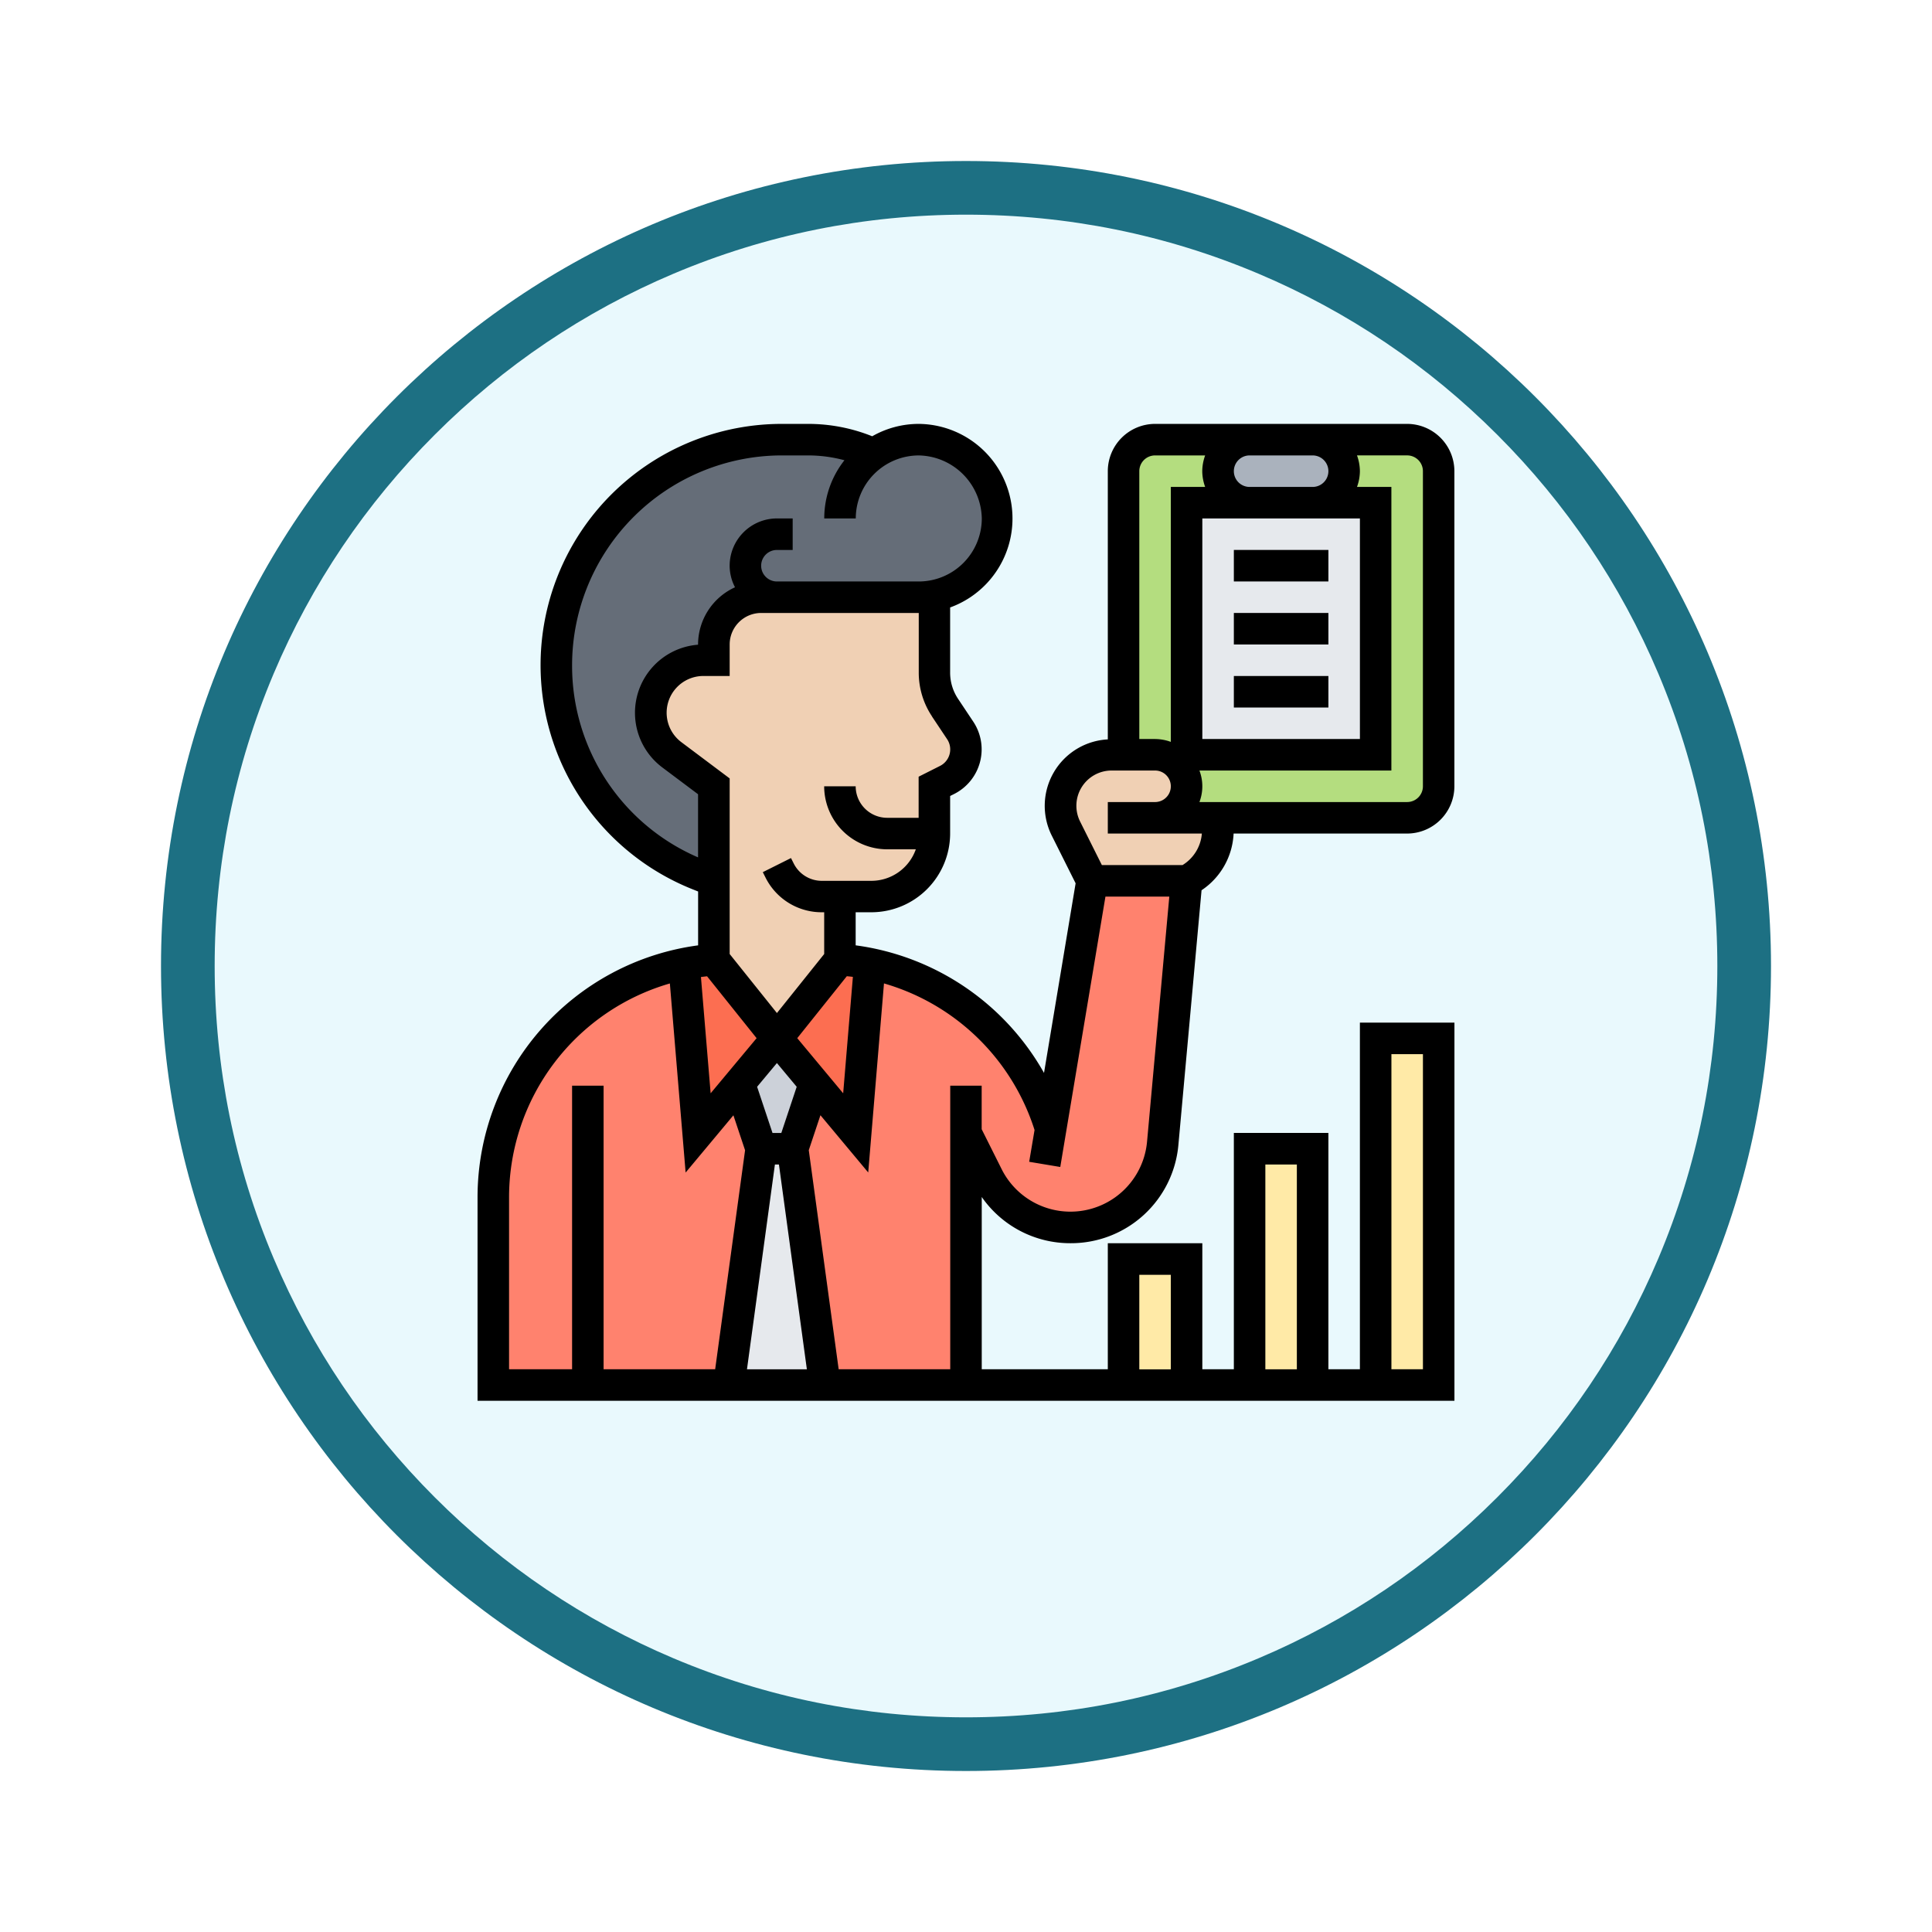 <svg xmlns="http://www.w3.org/2000/svg" xmlns:xlink="http://www.w3.org/1999/xlink" width="108" height="108" viewBox="0 0 108 108">
  <defs>
    <filter id="Trazado_904820" x="0" y="0" width="108" height="108" filterUnits="userSpaceOnUse">
      <feOffset dy="3" input="SourceAlpha"/>
      <feGaussianBlur stdDeviation="3" result="blur"/>
      <feFlood flood-opacity="0.161"/>
      <feComposite operator="in" in2="blur"/>
      <feComposite in="SourceGraphic"/>
    </filter>
  </defs>
  <g id="Grupo_1173603" data-name="Grupo 1173603" transform="translate(-199.5 -442.431)">
    <g id="Grupo_1173427" data-name="Grupo 1173427" transform="translate(208.5 448.431)">
      <g id="Grupo_1171910" data-name="Grupo 1171910" transform="translate(0)">
        <g id="Grupo_1167341" data-name="Grupo 1167341" transform="translate(0)">
          <g id="Grupo_1166792" data-name="Grupo 1166792" transform="translate(0)">
            <g transform="matrix(1, 0, 0, 1, -9, -6)" filter="url(#Trazado_904820)">
              <g id="Trazado_904820-2" data-name="Trazado 904820" transform="translate(9 6)" fill="#e9f9fd">
                <path d="M 45 88.5 C 39.127 88.5 33.43 87.35 28.068 85.082 C 22.889 82.891 18.236 79.755 14.241 75.759 C 10.245 71.764 7.109 67.112 4.918 61.932 C 2.65 56.57 1.5 50.873 1.5 45 C 1.5 39.127 2.65 33.43 4.918 28.068 C 7.109 22.889 10.245 18.236 14.241 14.241 C 18.236 10.245 22.889 7.109 28.068 4.918 C 33.43 2.65 39.127 1.5 45 1.5 C 50.873 1.5 56.57 2.65 61.932 4.918 C 67.111 7.109 71.764 10.245 75.759 14.241 C 79.755 18.236 82.891 22.889 85.082 28.068 C 87.35 33.43 88.5 39.127 88.5 45 C 88.5 50.873 87.35 56.57 85.082 61.932 C 82.891 67.112 79.755 71.764 75.759 75.759 C 71.764 79.755 67.111 82.891 61.932 85.082 C 56.57 87.35 50.873 88.5 45 88.5 Z" stroke="none"/>
                <path d="M 45 3 C 39.329 3 33.829 4.11 28.653 6.299 C 23.652 8.415 19.16 11.443 15.302 15.302 C 11.443 19.16 8.415 23.652 6.299 28.653 C 4.11 33.829 3 39.329 3 45 C 3 50.671 4.11 56.171 6.299 61.347 C 8.415 66.348 11.443 70.84 15.302 74.699 C 19.16 78.557 23.652 81.585 28.653 83.701 C 33.829 85.89 39.329 87 45 87 C 50.671 87 56.171 85.89 61.347 83.701 C 66.348 81.585 70.84 78.557 74.698 74.699 C 78.557 70.84 81.585 66.348 83.701 61.347 C 85.89 56.171 87 50.671 87 45 C 87 39.329 85.89 33.829 83.701 28.653 C 81.585 23.652 78.557 19.16 74.698 15.302 C 70.84 11.443 66.348 8.415 61.347 6.299 C 56.171 4.11 50.671 3 45 3 M 45 0 C 69.853 0 90 20.147 90 45 C 90 69.853 69.853 90 45 90 C 20.147 90 -7.62939453125e-06 69.853 -7.62939453125e-06 45 C -7.62939453125e-06 20.147 20.147 0 45 0 Z" stroke="none" fill="#1d7083"/>
              </g>
            </g>
          </g>
        </g>
      </g>
    </g>
    <g id="data-analysis_2979962" transform="translate(225.195 465.127)">
      <g id="Grupo_1173790" data-name="Grupo 1173790" transform="translate(1.881 1.881)">
        <g id="Grupo_1173775" data-name="Grupo 1173775" transform="translate(3.523 0)">
          <path id="Trazado_1030498" data-name="Trazado 1030498" d="M23.739,2.793A4.367,4.367,0,0,1,26.258,2a4.475,4.475,0,0,1,4.4,4.4,4.4,4.4,0,0,1-3.523,4.316,4.151,4.151,0,0,1-.881.088H17.45a2.639,2.639,0,0,0-2.642,2.642v.881h-.59a2.937,2.937,0,0,0-1.762,5.285l2.352,1.762v5.285l-.881-.352A12.6,12.6,0,0,1,18.6,2h1.489a8.7,8.7,0,0,1,3.646.793Z" transform="translate(-6 -2)" fill="#656d78"/>
        </g>
        <g id="Grupo_1173776" data-name="Grupo 1173776" transform="translate(13.168 39.636)">
          <path id="Trazado_1030499" data-name="Trazado 1030499" d="M20.517,47l1.806,13.212H16.95L18.756,47Z" transform="translate(-16.95 -47)" fill="#e6e9ed"/>
        </g>
        <g id="Grupo_1173777" data-name="Grupo 1173777" transform="translate(13.758 33.47)">
          <path id="Trazado_1030500" data-name="Trazado 1030500" d="M19.716,40l2.1,2.519L20.6,46.166H18.835L17.62,42.519Z" transform="translate(-17.62 -40)" fill="#ccd1d9"/>
        </g>
        <g id="Grupo_1173778" data-name="Grupo 1173778" transform="translate(16.735 24.662)">
          <path id="Trazado_1030501" data-name="Trazado 1030501" d="M35.427,43.855,37.735,30H43.02L41.69,44.665a5.175,5.175,0,0,1-9.786,1.85l-1.215-2.422V58.185H22.806L21,44.973l1.215-3.646,2.308,2.766.793-9.46a13.18,13.18,0,0,1,5.752,2.713,13.318,13.318,0,0,1,4.36,6.509Z" transform="translate(-21 -30)" fill="#ff826e"/>
        </g>
        <g id="Grupo_1173779" data-name="Grupo 1173779" transform="translate(0 29.295)">
          <path id="Trazado_1030502" data-name="Trazado 1030502" d="M7.285,58.812H2V48.278A13.261,13.261,0,0,1,12.658,35.26l.793,9.46,2.308-2.766L16.973,45.6,15.168,58.812Z" transform="translate(-2 -35.26)" fill="#ff826e"/>
        </g>
        <g id="Grupo_1173780" data-name="Grupo 1173780" transform="translate(15.854 29.066)">
          <path id="Trazado_1030503" data-name="Trazado 1030503" d="M25.2,35.229l-.793,9.46L22.1,41.923,20,39.4,23.523,35A12.971,12.971,0,0,1,25.2,35.229Z" transform="translate(-20 -35)" fill="#fc6e51"/>
        </g>
        <g id="Grupo_1173781" data-name="Grupo 1173781" transform="translate(10.658 29.066)">
          <path id="Trazado_1030504" data-name="Trazado 1030504" d="M15.774,35,19.3,39.4l-2.1,2.519-2.308,2.766-.793-9.46A12.97,12.97,0,0,1,15.774,35Z" transform="translate(-14.1 -35)" fill="#fc6e51"/>
        </g>
        <g id="Grupo_1173782" data-name="Grupo 1173782" transform="translate(49.324 33.47)">
          <path id="Trazado_1030505" data-name="Trazado 1030505" d="M58,40h3.523V59.377H58Z" transform="translate(-58 -40)" fill="#ffeaa7"/>
        </g>
        <g id="Grupo_1173783" data-name="Grupo 1173783" transform="translate(35.232 45.801)">
          <path id="Trazado_1030506" data-name="Trazado 1030506" d="M42,54h3.523v7.046H42Z" transform="translate(-42 -54)" fill="#ffeaa7"/>
        </g>
        <g id="Grupo_1173784" data-name="Grupo 1173784" transform="translate(42.278 39.636)">
          <path id="Trazado_1030507" data-name="Trazado 1030507" d="M50,47h3.523V60.212H50Z" transform="translate(-50 -47)" fill="#ffeaa7"/>
        </g>
        <g id="Grupo_1173785" data-name="Grupo 1173785" transform="translate(35.232 0)">
          <path id="Trazado_1030508" data-name="Trazado 1030508" d="M54.331,3.762A1.767,1.767,0,0,0,52.569,2h5.285a1.767,1.767,0,0,1,1.762,1.762V21.377a1.767,1.767,0,0,1-1.762,1.762H43.762a1.774,1.774,0,0,0,1.762-1.762,1.767,1.767,0,0,0-1.762-1.762H42V3.762A1.767,1.767,0,0,1,43.762,2h5.285a1.774,1.774,0,0,0-1.762,1.762,1.767,1.767,0,0,0,1.762,1.762H45.523V19.616H56.093V5.523H52.569a1.774,1.774,0,0,0,1.762-1.762Z" transform="translate(-42 -2)" fill="#b4dd7f"/>
        </g>
        <g id="Grupo_1173786" data-name="Grupo 1173786" transform="translate(40.516 0)">
          <path id="Trazado_1030509" data-name="Trazado 1030509" d="M53.285,2a1.767,1.767,0,0,1,1.762,1.762,1.774,1.774,0,0,1-1.762,1.762H49.762A1.767,1.767,0,0,1,48,3.762,1.774,1.774,0,0,1,49.762,2Z" transform="translate(-48 -2)" fill="#aab2bd"/>
        </g>
        <g id="Grupo_1173787" data-name="Grupo 1173787" transform="translate(38.755 3.523)">
          <path id="Trazado_1030510" data-name="Trazado 1030510" d="M56.569,6V20.093H46V6H56.569Z" transform="translate(-46 -6)" fill="#e6e9ed"/>
        </g>
        <g id="Grupo_1173788" data-name="Grupo 1173788" transform="translate(31.708 17.616)">
          <path id="Trazado_1030511" data-name="Trazado 1030511" d="M43.285,25.523h3.523v.669a3.183,3.183,0,0,1-1.762,2.854H39.762L38.3,26.122a2.886,2.886,0,0,1-.3-1.268A2.857,2.857,0,0,1,40.854,22h2.431a1.767,1.767,0,0,1,1.762,1.762,1.774,1.774,0,0,1-1.762,1.762Z" transform="translate(-38 -22)" fill="#f0d0b4"/>
        </g>
        <g id="Grupo_1173789" data-name="Grupo 1173789" transform="translate(8.808 8.72)">
          <path id="Trazado_1030512" data-name="Trazado 1030512" d="M27.854,22.558V25.2a3.522,3.522,0,0,1-3.523,3.523H22.569v3.523l-3.523,4.4-3.523-4.4V22.558L13.171,20.8a2.937,2.937,0,0,1,1.762-5.285h.59V14.63a2.639,2.639,0,0,1,2.642-2.642h8.808a4.15,4.15,0,0,0,.881-.088v4.307a3.517,3.517,0,0,0,.59,1.955l.854,1.268a1.986,1.986,0,0,1,.317,1.066,1.907,1.907,0,0,1-1.057,1.709Z" transform="translate(-12 -11.9)" fill="#f0d0b4"/>
        </g>
      </g>
      <g id="Grupo_1173791" data-name="Grupo 1173791" transform="translate(1 1)">
        <path id="Trazado_1030513" data-name="Trazado 1030513" d="M34.146,46.8a6.029,6.029,0,0,0,6.033-5.509L41.472,27.07A4.03,4.03,0,0,0,43.264,23.9h9.7a2.646,2.646,0,0,0,2.642-2.642V3.642A2.646,2.646,0,0,0,52.967,1H38.874a2.646,2.646,0,0,0-2.642,2.642V18.637A3.719,3.719,0,0,0,33.1,24.016l1.333,2.665-1.767,10.6a14.256,14.256,0,0,0-10.529-7.132V28.3h.881a4.409,4.409,0,0,0,4.4-4.4V21.8l.217-.108a2.794,2.794,0,0,0,1.075-4.049l-.848-1.273a2.633,2.633,0,0,1-.444-1.466V11.261A5.289,5.289,0,0,0,25.662,1h0a5.244,5.244,0,0,0-2.6.692A9.6,9.6,0,0,0,19.5,1H18.009A13.486,13.486,0,0,0,13,27.007l.33.132v3.011A14.213,14.213,0,0,0,1,44.19V55.609H55.609V34.47H50.324V53.847H48.563V40.636H43.278V53.847H41.516V46.8H36.232v7.046H29.185v-9.63A6.017,6.017,0,0,0,34.146,46.8Zm17.94-10.569h1.762V53.847H52.086ZM53.847,3.642V21.258a.882.882,0,0,1-.881.881H41.354a2.487,2.487,0,0,0,0-1.762h10.73V4.523H50.162a2.613,2.613,0,0,0,.162-.881,2.613,2.613,0,0,0-.162-.881h2.8A.882.882,0,0,1,53.847,3.642ZM44.159,6.285h6.166V18.616H41.516V6.285Zm3.523-3.523a.881.881,0,1,1,0,1.762H44.159a.881.881,0,1,1,0-1.762Zm-8.808,0h2.8a2.613,2.613,0,0,0-.162.881,2.613,2.613,0,0,0,.162.881H39.755V18.776a2.622,2.622,0,0,0-.881-.16h-.881V3.642A.882.882,0,0,1,38.874,2.762ZM36.439,20.377h2.435a.881.881,0,0,1,0,1.762H36.232V23.9H41.49a2.278,2.278,0,0,1-1.08,1.762H35.9l-1.217-2.435a1.97,1.97,0,0,1,1.762-2.85Zm-22.61,11.5L16.6,35.339,14.03,38.42l-.542-6.5C13.6,31.905,13.716,31.891,13.83,31.879ZM17.623,42.4h.225l1.562,11.45H16.061Zm.358-1.762h-.492l-.861-2.582,1.107-1.327,1.106,1.327Zm.891-5.3,2.771-3.464c.113.012.226.022.339.038l-.543,6.508ZM26.4,17.35l.848,1.272a1.033,1.033,0,0,1-.4,1.5l-1.191.6V23.02H23.9a1.763,1.763,0,0,1-1.762-1.762H20.377A3.527,3.527,0,0,0,23.9,24.781h1.6a2.639,2.639,0,0,1-2.48,1.762H20.249a1.754,1.754,0,0,1-1.576-.973l-.151-.3-1.576.788.151.3A3.506,3.506,0,0,0,20.249,28.3h.129v2.334l-2.642,3.3-2.642-3.3V20.818l-2.7-2.026a2.055,2.055,0,0,1,1.232-3.7h1.468V13.331a1.763,1.763,0,0,1,1.762-1.762h8.808v3.337a4.4,4.4,0,0,0,.74,2.443ZM6.285,14.486A11.737,11.737,0,0,1,18.009,2.762H19.5a7.847,7.847,0,0,1,2.01.27,5.252,5.252,0,0,0-1.129,3.254h1.762a3.527,3.527,0,0,1,3.522-3.523h0a3.59,3.59,0,0,1,3.523,3.524,3.527,3.527,0,0,1-3.523,3.522H17.735a.881.881,0,1,1,0-1.762h.881V6.285h-.881a2.646,2.646,0,0,0-2.642,2.642,2.607,2.607,0,0,0,.3,1.206,3.521,3.521,0,0,0-2.066,3.2v.011a3.817,3.817,0,0,0-2,6.859l2,1.5v3.529A11.66,11.66,0,0,1,6.285,14.486ZM2.762,44.19a12.449,12.449,0,0,1,8.989-11.91l.881,10.57,2.671-3.2.652,1.954L14.283,53.847H8.046V37.993H6.285V53.847H2.762ZM45.039,42.4H46.8v11.45H45.039Zm-7.046,6.166h1.762v5.285H37.993ZM21.187,53.847,19.516,41.6l.652-1.954,2.671,3.2.881-10.568a12.459,12.459,0,0,1,8.417,8.194l-.3,1.777,1.738.29L36.1,27.424H39.67L38.425,41.132A4.3,4.3,0,0,1,30.3,42.665l-1.119-2.237V37.993H27.424V53.847Z" transform="translate(-1 -1)"/>
        <path id="Trazado_1030514" data-name="Trazado 1030514" d="M49,9h5.285v1.762H49Z" transform="translate(-6.722 -1.954)"/>
        <path id="Trazado_1030515" data-name="Trazado 1030515" d="M49,13h5.285v1.762H49Z" transform="translate(-6.722 -2.431)"/>
        <path id="Trazado_1030516" data-name="Trazado 1030516" d="M49,17h5.285v1.762H49Z" transform="translate(-6.722 -2.907)"/>
      </g>
    </g>
  </g>
</svg>
